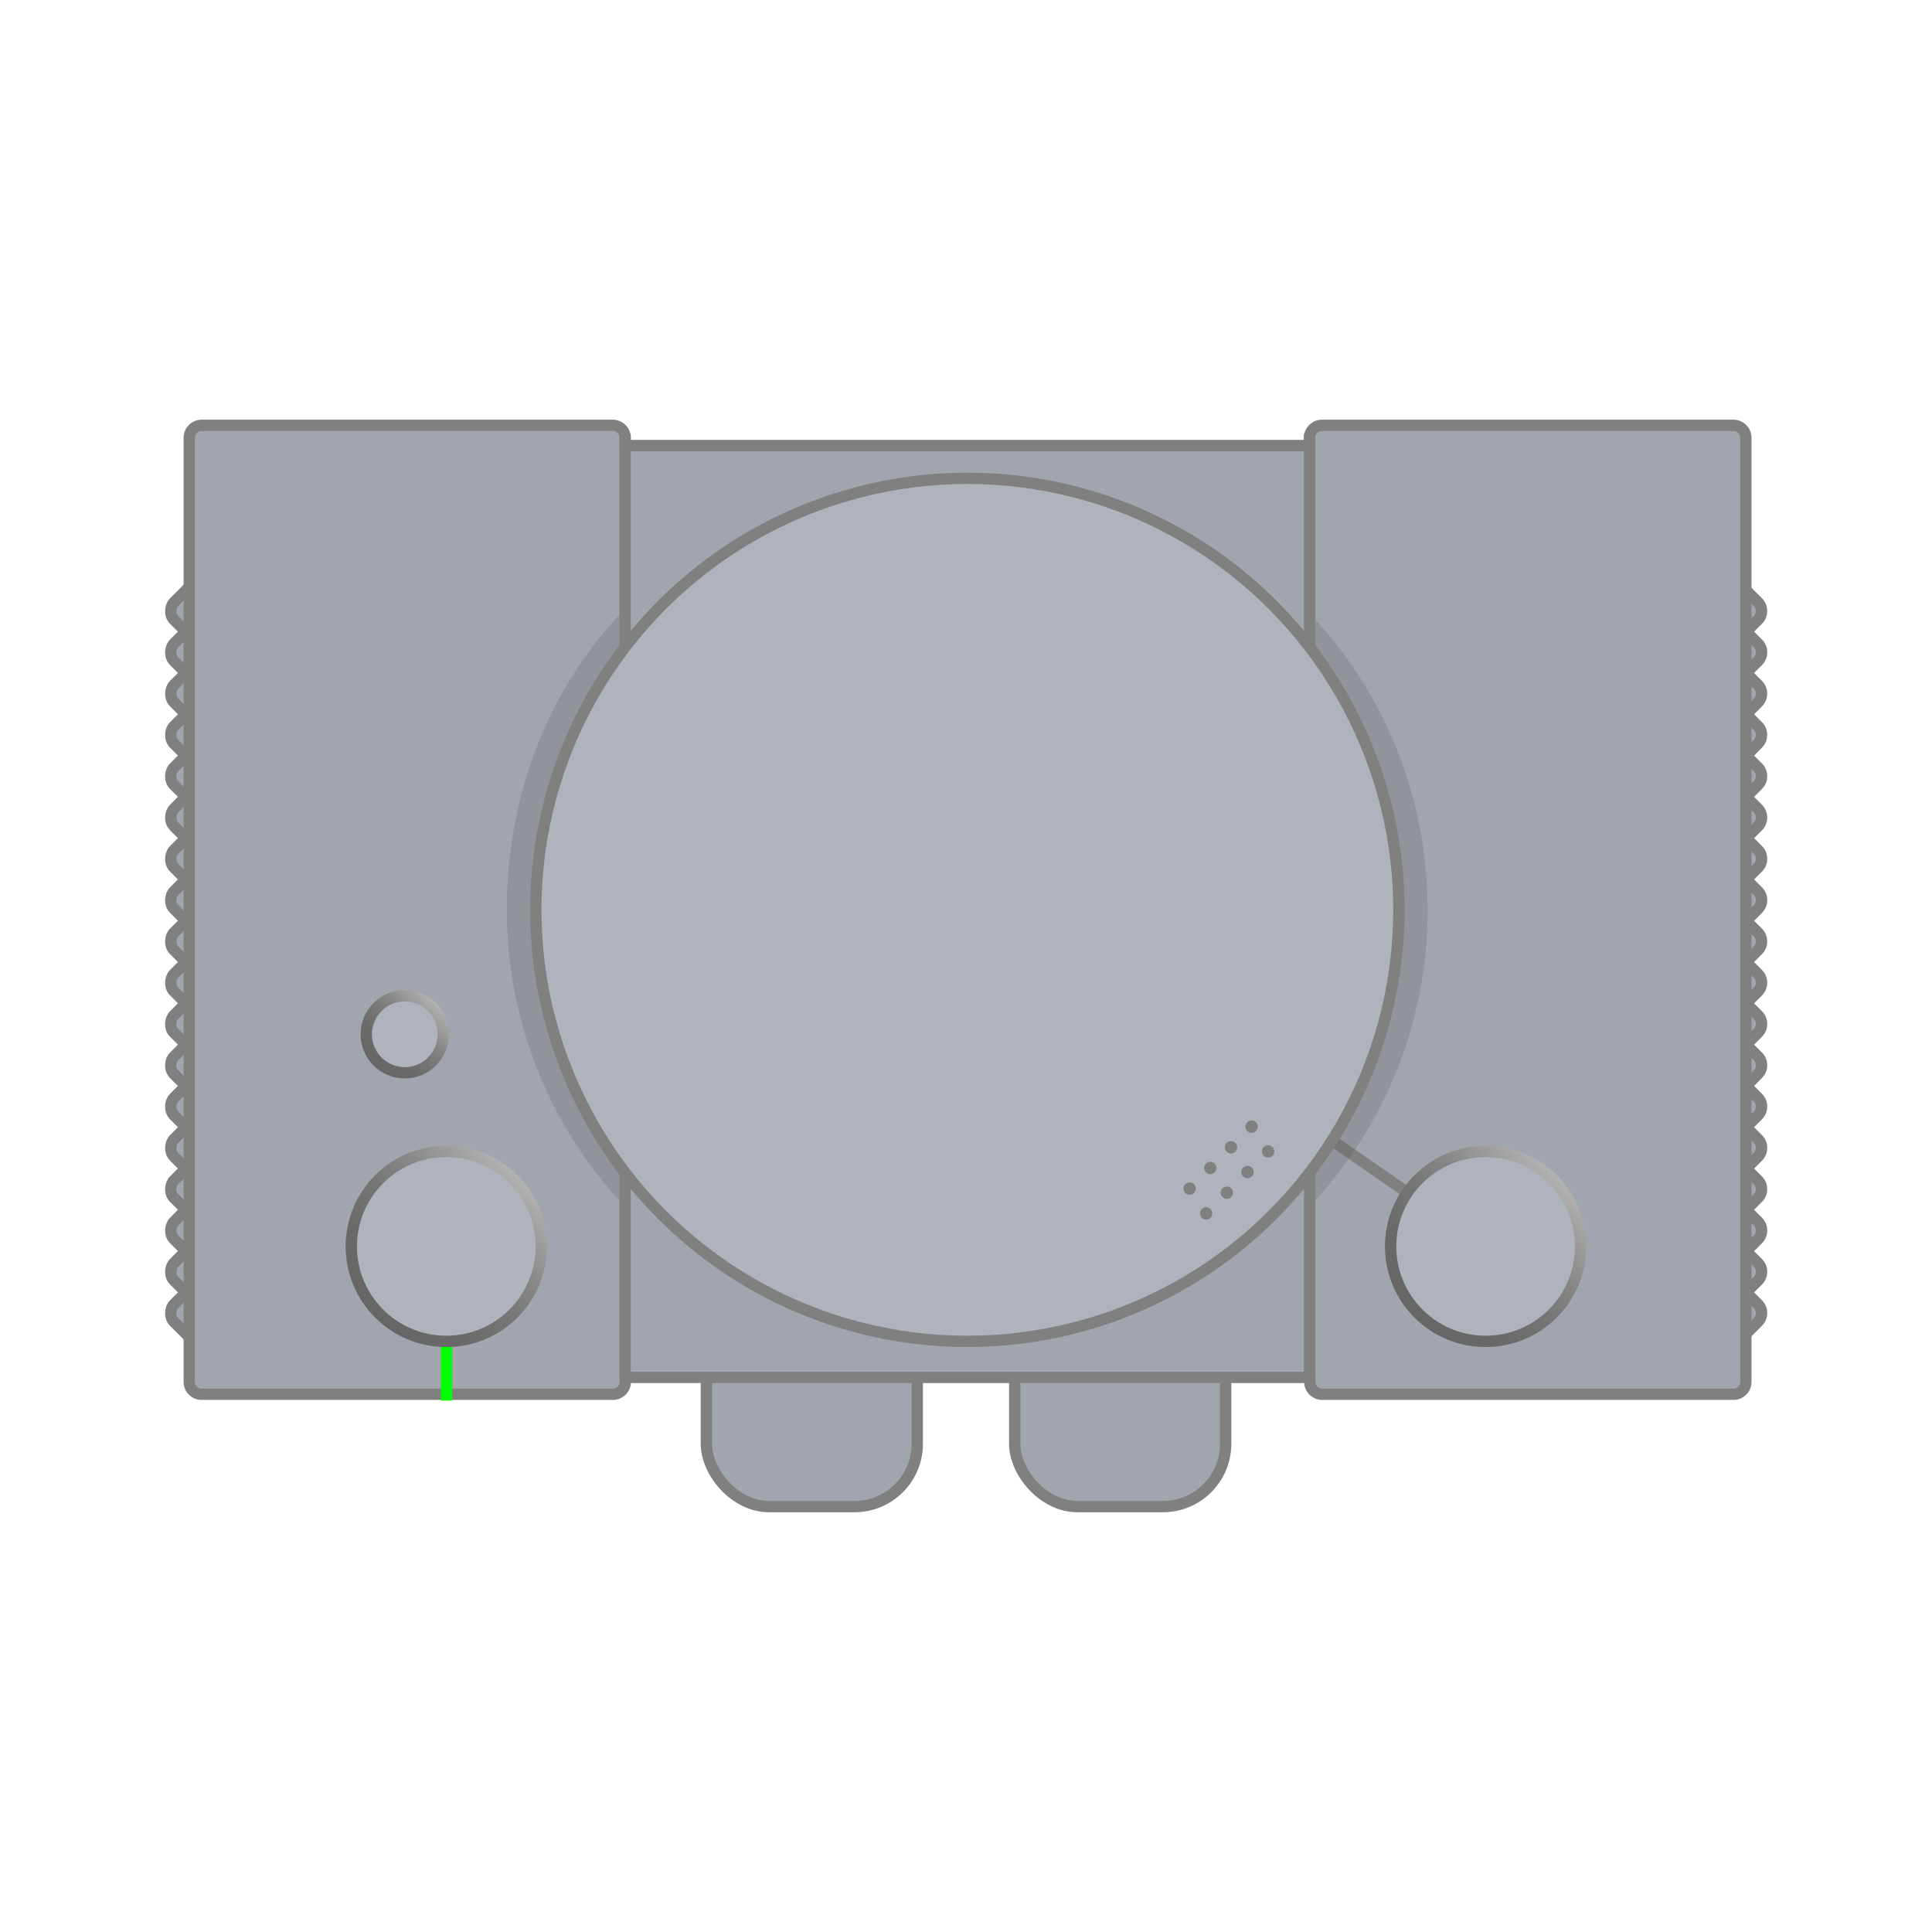 <svg id="Layer_1" data-name="Layer 1" xmlns="http://www.w3.org/2000/svg" xmlns:xlink="http://www.w3.org/1999/xlink" viewBox="0 0 512 512"><defs><style>.cls-1{fill:#a1a5ad;}.cls-1,.cls-4,.cls-8{stroke:gray;}.cls-1,.cls-2,.cls-3,.cls-4,.cls-6,.cls-7,.cls-8{stroke-miterlimit:10;stroke-width:3px;}.cls-2,.cls-6,.cls-7,.cls-8{fill:#afb3bc;}.cls-2{stroke:url(#linear-gradient);}.cls-3,.cls-9{fill:gray;}.cls-3{stroke:lime;}.cls-4{fill:none;}.cls-5{fill:#4d4d4d;opacity:0.18;}.cls-6{stroke:url(#linear-gradient-2);}.cls-7{stroke:url(#linear-gradient-3);}</style><linearGradient id="linear-gradient" x1="115.55" y1="265.81" x2="98.98" y2="282.38" gradientUnits="userSpaceOnUse"><stop offset="0" stop-color="#b3b3b3"/><stop offset="0.11" stop-color="#a3a3a3"/><stop offset="0.32" stop-color="#888"/><stop offset="0.54" stop-color="#757575"/><stop offset="0.76" stop-color="#6a6a6a"/><stop offset="1" stop-color="#666"/></linearGradient><linearGradient id="linear-gradient-2" x1="137.13" y1="311.45" x2="99.41" y2="349.17" xlink:href="#linear-gradient"/><linearGradient id="linear-gradient-3" x1="412.56" y1="311.45" x2="374.84" y2="349.17" xlink:href="#linear-gradient"/></defs><title>ps1alt</title><rect class="cls-1" x="268.91" y="331.95" width="55.9" height="67.31" rx="16.63" ry="16.63"/><rect class="cls-1" x="187.19" y="331.95" width="55.9" height="67.31" rx="16.63" ry="16.63"/><rect class="cls-1" x="43.33" y="163.06" width="31.37" height="11.67" rx="3.28" ry="3.28" transform="translate(136.71 7.74) rotate(45)"/><rect class="cls-1" x="43.33" y="174" width="31.37" height="11.67" rx="3.28" ry="3.28" transform="translate(144.45 10.94) rotate(45)"/><rect class="cls-1" x="43.33" y="184.94" width="31.37" height="11.67" rx="3.28" ry="3.28" transform="translate(152.19 14.15) rotate(45)"/><rect class="cls-1" x="43.33" y="195.89" width="31.37" height="11.67" rx="3.28" ry="3.28" transform="translate(159.93 17.35) rotate(45)"/><rect class="cls-1" x="43.33" y="206.83" width="31.37" height="11.67" rx="3.28" ry="3.28" transform="translate(167.66 20.56) rotate(45)"/><rect class="cls-1" x="43.33" y="217.77" width="31.37" height="11.67" rx="3.28" ry="3.28" transform="translate(175.4 23.76) rotate(45)"/><rect class="cls-1" x="43.33" y="228.72" width="31.37" height="11.67" rx="3.28" ry="3.28" transform="translate(183.14 26.97) rotate(45)"/><rect class="cls-1" x="43.33" y="239.66" width="31.37" height="11.67" rx="3.28" ry="3.28" transform="translate(190.88 30.17) rotate(45)"/><rect class="cls-1" x="43.33" y="250.61" width="31.37" height="11.67" rx="3.28" ry="3.28" transform="translate(198.62 33.38) rotate(45)"/><rect class="cls-1" x="43.33" y="261.55" width="31.37" height="11.67" rx="3.28" ry="3.28" transform="translate(206.36 36.58) rotate(45)"/><rect class="cls-1" x="43.33" y="272.49" width="31.37" height="11.67" rx="3.28" ry="3.28" transform="translate(214.09 39.79) rotate(45)"/><rect class="cls-1" x="43.33" y="283.44" width="31.37" height="11.67" rx="3.28" ry="3.28" transform="translate(221.83 43) rotate(45)"/><rect class="cls-1" x="43.33" y="294.38" width="31.37" height="11.67" rx="3.28" ry="3.28" transform="translate(229.57 46.2) rotate(45)"/><rect class="cls-1" x="43.33" y="305.32" width="31.37" height="11.67" rx="3.28" ry="3.28" transform="translate(237.31 49.41) rotate(45)"/><rect class="cls-1" x="43.33" y="316.27" width="31.37" height="11.67" rx="3.28" ry="3.28" transform="translate(245.05 52.61) rotate(45)"/><rect class="cls-1" x="43.33" y="327.21" width="31.37" height="11.67" rx="3.28" ry="3.28" transform="translate(252.79 55.82) rotate(45)"/><rect class="cls-1" x="43.33" y="338.15" width="31.37" height="11.67" rx="3.28" ry="3.28" transform="translate(260.52 59.02) rotate(45)"/><rect class="cls-1" x="43.33" y="349.1" width="31.37" height="11.67" rx="3.28" ry="3.28" transform="translate(268.26 62.23) rotate(45)"/><rect class="cls-1" x="437.3" y="163.06" width="31.37" height="11.67" rx="3.28" ry="3.28" transform="translate(892.72 -31.99) rotate(135)"/><rect class="cls-1" x="437.3" y="174" width="31.37" height="11.67" rx="3.28" ry="3.28" transform="translate(900.46 -13.31) rotate(135)"/><rect class="cls-1" x="437.3" y="184.94" width="31.37" height="11.67" rx="3.28" ry="3.28" transform="translate(908.19 5.38) rotate(135)"/><rect class="cls-1" x="437.3" y="195.89" width="31.37" height="11.67" rx="3.28" ry="3.28" transform="translate(915.93 24.06) rotate(135)"/><rect class="cls-1" x="437.3" y="206.83" width="31.37" height="11.67" rx="3.28" ry="3.28" transform="translate(923.67 42.74) rotate(135)"/><rect class="cls-1" x="437.3" y="217.77" width="31.37" height="11.67" rx="3.28" ry="3.28" transform="translate(931.41 61.42) rotate(135)"/><rect class="cls-1" x="437.3" y="228.72" width="31.37" height="11.67" rx="3.28" ry="3.28" transform="translate(939.15 80.1) rotate(135)"/><rect class="cls-1" x="437.3" y="239.66" width="31.37" height="11.67" rx="3.28" ry="3.28" transform="translate(946.89 98.78) rotate(135)"/><rect class="cls-1" x="437.3" y="250.61" width="31.37" height="11.67" rx="3.28" ry="3.28" transform="translate(954.62 117.47) rotate(135)"/><rect class="cls-1" x="437.3" y="261.55" width="31.37" height="11.67" rx="3.28" ry="3.28" transform="translate(962.36 136.15) rotate(135)"/><rect class="cls-1" x="437.3" y="272.49" width="31.37" height="11.67" rx="3.28" ry="3.28" transform="translate(970.1 154.83) rotate(135)"/><rect class="cls-1" x="437.3" y="283.44" width="31.37" height="11.67" rx="3.28" ry="3.28" transform="translate(977.84 173.51) rotate(135)"/><rect class="cls-1" x="437.3" y="294.38" width="31.37" height="11.67" rx="3.28" ry="3.28" transform="translate(985.58 192.19) rotate(135)"/><rect class="cls-1" x="437.3" y="305.32" width="31.37" height="11.67" rx="3.28" ry="3.28" transform="translate(993.32 210.88) rotate(135)"/><rect class="cls-1" x="437.3" y="316.27" width="31.37" height="11.67" rx="3.28" ry="3.28" transform="translate(1001.05 229.56) rotate(135)"/><rect class="cls-1" x="437.3" y="327.21" width="31.37" height="11.67" rx="3.28" ry="3.28" transform="translate(1008.79 248.24) rotate(135)"/><rect class="cls-1" x="437.3" y="338.15" width="31.37" height="11.67" rx="3.28" ry="3.28" transform="translate(1016.53 266.92) rotate(135)"/><rect class="cls-1" x="437.3" y="349.1" width="31.37" height="11.67" rx="3.28" ry="3.28" transform="translate(1024.27 285.6) rotate(135)"/><path class="cls-1" d="M347.06,116v2.07H165.66V116a3.28,3.28,0,0,0-3.28-3.28H53.43A3.28,3.28,0,0,0,50.15,116v250.2a3.28,3.28,0,0,0,3.28,3.29h109a3.28,3.28,0,0,0,3.28-3.29v-1.17h181.4v1.17a3.28,3.28,0,0,0,3.28,3.29h109a3.28,3.28,0,0,0,3.28-3.29V116a3.28,3.28,0,0,0-3.28-3.28h-109A3.28,3.28,0,0,0,347.06,116Z"/><circle class="cls-2" cx="107.27" cy="274.09" r="10.21"/><line class="cls-3" x1="118.33" y1="371.17" x2="118.33" y2="354.39"/><line class="cls-4" x1="372.95" y1="316.06" x2="353.04" y2="302.23"/><path class="cls-5" d="M363,241.12A114.36,114.36,0,0,1,248.63,355.48c-31.67,0-60.34-19.44-81-40.25-.92-.92-1.82,4.71-2.71,3.75l-1.32-1.44a114,114,0,0,1-29.28-76.42c0-30.18,10.73-57.64,29.72-78.08,1.18-1.27.2-2.51,1.45-3.72.31-.31-.29,9.53.25,10.9.79,2.06,5-4,5.45-4.44,20.37-18.79,47.59-39,77.49-39A114.36,114.36,0,0,1,363,241.12Z"/><path class="cls-5" d="M378.34,241.12a114,114,0,0,1-30.17,77.41c-.85.92-1.71-5.84-2.58-4.95-.69.7-1.39,1.4-2.1,2.08-20.58,19.91-48.61,39.82-79.51,39.82a114.36,114.36,0,0,1,0-228.72c30.94,0,59,23.23,79.6,43.19,1.86,1.8,3.65-7.28,5.39-5.36A114,114,0,0,1,378.34,241.12Z"/><line class="cls-4" x1="165.66" y1="365.05" x2="165.66" y2="115"/><circle class="cls-6" cx="118.27" cy="330.31" r="25.17"/><line class="cls-4" x1="347.06" y1="365.05" x2="347.06" y2="115"/><circle class="cls-7" cx="393.7" cy="330.31" r="25.17"/><circle class="cls-8" cx="256.36" cy="241.12" r="114.36"/><circle class="cls-9" cx="331.69" cy="298.57" r="1.64"/><circle class="cls-9" cx="326.22" cy="304.05" r="1.64"/><circle class="cls-9" cx="320.74" cy="309.52" r="1.64"/><circle class="cls-9" cx="315.27" cy="314.99" r="1.64"/><circle class="cls-9" cx="336.06" cy="305.14" r="1.64"/><circle class="cls-9" cx="330.59" cy="310.61" r="1.64"/><circle class="cls-9" cx="325.12" cy="316.08" r="1.64"/><circle class="cls-9" cx="319.65" cy="321.56" r="1.64"/></svg>